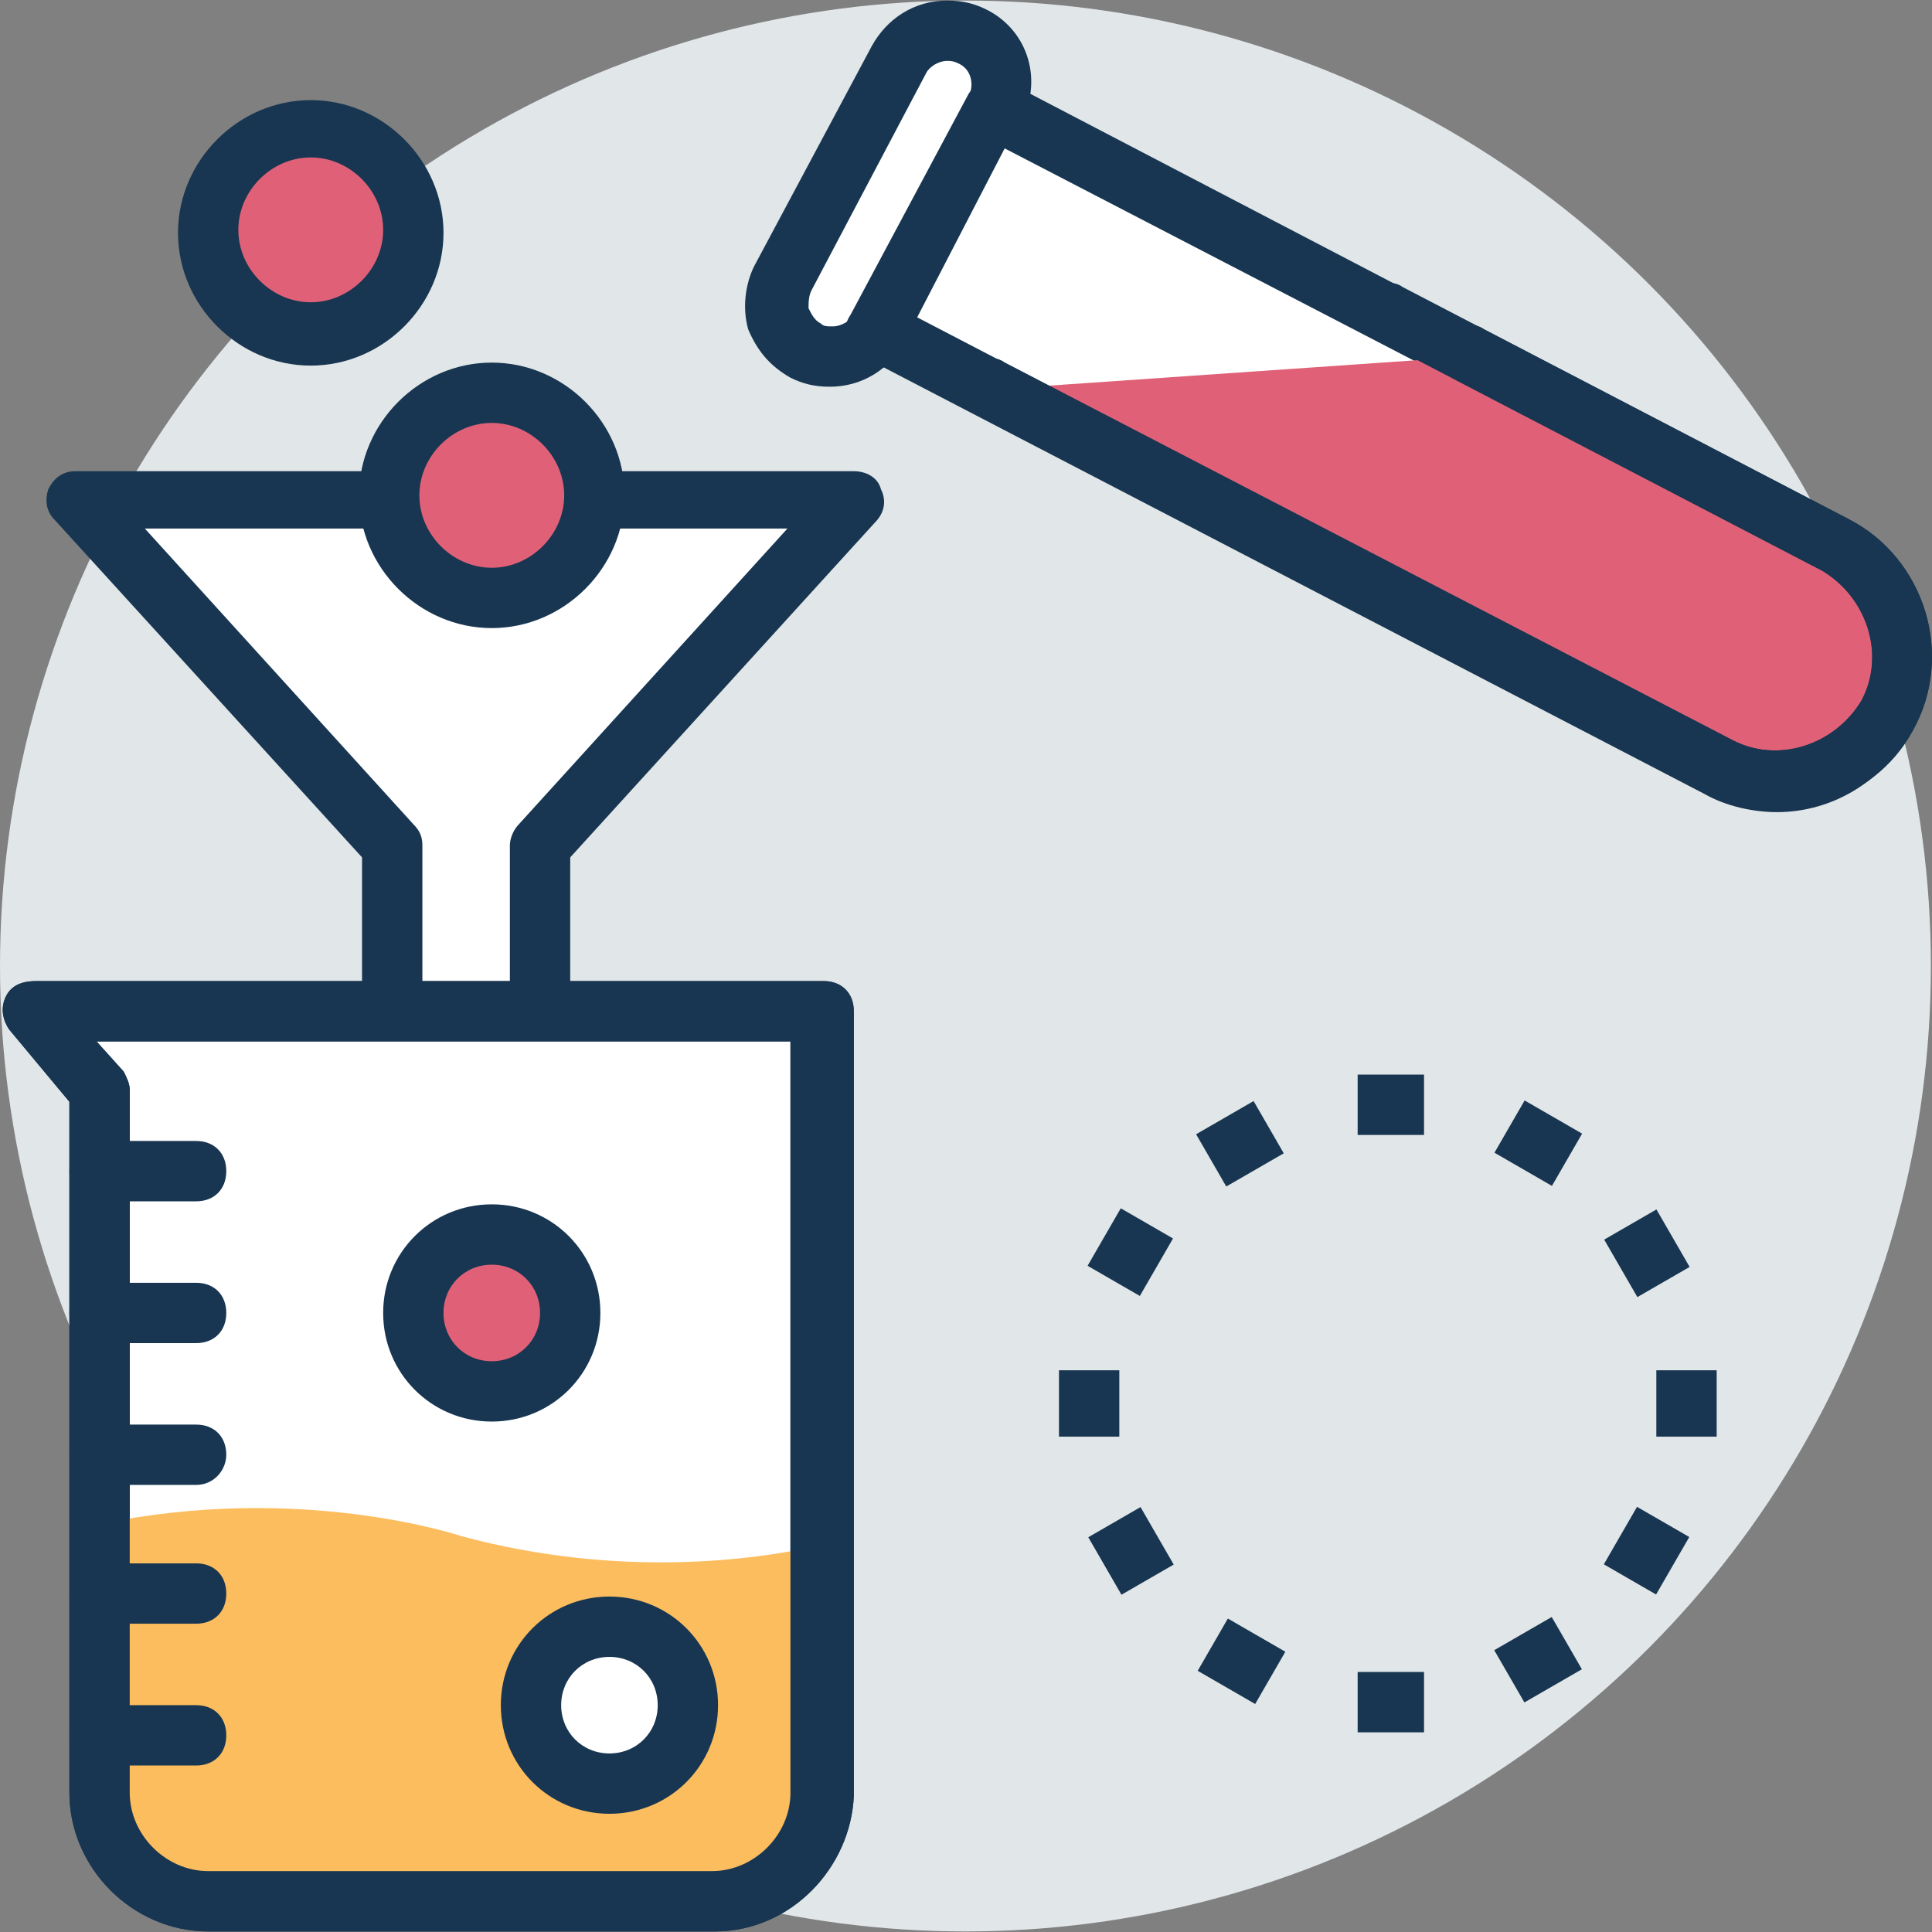 <?xml version="1.0"?>
<svg xmlns="http://www.w3.org/2000/svg" xmlns:xlink="http://www.w3.org/1999/xlink" xmlns:svgjs="http://svgjs.com/svgjs" version="1.1" width="512" height="512" x="0" y="0" viewBox="0 0 504.414 504.414" style="enable-background:new 0 0 512 512" xml:space="preserve" class=""><rect x="0" y="0" width="504.414" height="504.414" fill="#808080" stroke="none"/><g>
<circle xmlns="http://www.w3.org/2000/svg" style="" cx="252.062" cy="252.207" r="252.062" fill="#e1e6e8" data-original="#e1e6e8" class=""/>
<path xmlns="http://www.w3.org/2000/svg" style="" d="M234.732,15.111L204.8,71.825c-3.938,7.089-0.788,15.754,5.514,18.905  c7.089,3.938,15.754,0.788,18.905-5.514l29.932-56.714c3.938-7.089,0.788-15.754-5.514-18.905  C246.548,5.659,237.883,8.81,234.732,15.111z" fill="#ffffff" data-original="#ffffff" class=""/>
<path xmlns="http://www.w3.org/2000/svg" style="" d="M216.615,100.97L216.615,100.97c-3.938,0-7.089-0.788-10.24-2.363  c-5.514-3.151-8.665-7.089-11.028-12.603c-1.575-5.514-0.788-11.815,1.575-16.542l30.72-57.502  c3.938-7.089,11.028-11.815,19.692-11.815c3.938,0,7.089,0.788,10.24,2.363c11.028,5.514,14.966,18.905,8.665,29.932l-29.932,56.714  C232.369,96.244,225.28,100.97,216.615,100.97z M247.335,15.899c-2.363,0-4.726,1.575-5.514,3.151l-29.932,56.714  c-0.788,1.575-0.788,3.151-0.788,4.726c0.788,1.575,1.575,3.151,3.151,3.938c0.788,0.788,1.575,0.788,3.151,0.788l0,0  c2.363,0,4.726-1.575,5.514-3.151l29.932-56.714c1.575-3.151,0.788-7.089-2.363-8.665C248.911,15.899,248.123,15.899,247.335,15.899  z" fill="#183651" data-original="#183651" class=""/>
<path xmlns="http://www.w3.org/2000/svg" style="" d="M229.218,86.004l218.978,114.215c15.754,8.665,35.446,2.363,44.111-13.391l0,0  c8.665-15.754,2.363-35.446-13.391-44.111L259.938,28.502L229.218,86.004z" fill="#ffffff" data-original="#ffffff" class=""/>
<path xmlns="http://www.w3.org/2000/svg" style="" d="M463.951,212.035L463.951,212.035c-6.302,0-13.391-1.575-18.905-4.726L225.28,93.093  c-1.575-0.788-3.151-2.363-3.938-4.726c-0.788-2.363-0.788-3.938,0.788-6.302l30.72-57.502c2.363-3.938,7.089-5.514,10.24-3.151  l218.978,114.215c19.692,10.24,27.569,35.446,16.542,55.138C492.308,203.37,478.917,212.035,463.951,212.035z M239.458,82.853  L451.348,193.13c12.603,6.302,27.569,1.575,33.871-10.24c6.302-11.815,1.575-26.782-10.24-33.871L262.302,38.742L239.458,82.853z" fill="#183651" data-original="#183651" class=""/>
<path xmlns="http://www.w3.org/2000/svg" style="" d="M258.363,101.758l189.834,98.462c15.754,8.665,35.446,2.363,44.111-13.391  c8.665-15.754,2.363-35.446-13.391-44.111l-95.311-49.625" fill="#e06177" data-original="#2aa0da" class=""/>
<g xmlns="http://www.w3.org/2000/svg">
	<path style="" d="M444.258,206.521l-189.046-98.462c-3.938-2.363-5.514-7.089-3.151-10.24   c2.363-3.938,7.089-5.514,10.24-3.151l189.834,98.462c11.815,6.302,26.782,1.575,33.871-10.24   c6.302-11.815,1.575-26.782-10.24-33.871l-95.311-49.625c-3.938-2.363-5.514-7.089-3.151-10.24   c2.363-3.938,7.089-5.514,10.24-3.151l95.311,49.625c19.692,10.24,27.569,35.446,16.542,55.138   C489.157,209.671,463.951,217.548,444.258,206.521z" fill="#183651" data-original="#183651" class=""/>
	<path style="" d="M444.258,206.521l-189.046-98.462c-3.938-2.363-5.514-7.089-3.151-10.24   c2.363-3.938,7.089-5.514,10.24-3.151l189.834,98.462c11.815,6.302,26.782,1.575,33.871-10.24   c6.302-11.815,1.575-26.782-10.24-33.871L359.188,88.367c-3.938-2.363-5.514-7.089-3.151-10.24   c2.363-3.938,7.089-5.514,10.24-3.151l116.578,60.652c19.692,10.24,27.569,35.446,16.542,55.138   C489.157,209.671,463.951,217.548,444.258,206.521z" fill="#183651" data-original="#183651" class=""/>
</g>
<polygon xmlns="http://www.w3.org/2000/svg" style="" points="223.705,130.902 19.692,130.902 102.4,220.699 102.4,295.53 140.997,324.675   140.997,220.699 " fill="#ffffff" data-original="#ffffff" class=""/>
<path xmlns="http://www.w3.org/2000/svg" style="" d="M140.997,332.551c-1.575,0-3.151-0.788-4.726-1.575l-38.597-29.145  c-2.363-1.575-3.151-3.938-3.151-6.302v-71.68l-80.345-88.222c-2.363-2.363-2.363-5.514-1.575-7.877  c1.575-3.151,3.938-4.726,7.089-4.726h203.225c3.151,0,6.302,1.575,7.089,4.726c1.575,3.151,0.788,6.302-1.575,8.665l-79.557,87.434  v100.825c0,3.151-1.575,5.514-4.726,7.089C143.36,331.764,142.572,332.551,140.997,332.551z M110.277,291.591l22.843,17.329v-88.222  c0-1.575,0.788-3.938,2.363-5.514l70.105-77.194H37.809l70.105,77.194c1.575,1.575,2.363,3.151,2.363,5.514V291.591z" fill="#183651" data-original="#183651" class=""/>
<circle xmlns="http://www.w3.org/2000/svg" style="" cx="81.132" cy="60.01" r="26.782" fill="#e06177" data-original="#2aa0da" class=""/>
<path xmlns="http://www.w3.org/2000/svg" style="" d="M81.132,95.456c-18.905,0-34.658-15.754-34.658-34.658s15.754-34.658,34.658-34.658  s34.658,15.754,34.658,34.658C115.791,79.702,100.037,95.456,81.132,95.456z M81.132,41.105c-10.24,0-18.905,8.665-18.905,18.905  s8.665,18.905,18.905,18.905c10.24,0,18.905-8.665,18.905-18.905C100.037,49.77,91.372,41.105,81.132,41.105z" fill="#183651" data-original="#183651" class=""/>
<circle xmlns="http://www.w3.org/2000/svg" style="" cx="128.394" cy="129.327" r="26.782" fill="#e06177" data-original="#2aa0da" class=""/>
<path xmlns="http://www.w3.org/2000/svg" style="" d="M128.394,163.985c-18.905,0-34.658-15.754-34.658-34.658s15.754-34.658,34.658-34.658  s34.658,15.754,34.658,34.658C163.052,148.231,147.298,163.985,128.394,163.985z M128.394,110.422  c-10.24,0-18.905,8.665-18.905,18.905s8.665,18.905,18.905,18.905s18.905-8.665,18.905-18.905S138.634,110.422,128.394,110.422z" fill="#183651" data-original="#183651" class=""/>
<path xmlns="http://www.w3.org/2000/svg" style="" d="M9.452,264.022l17.329,21.268v183.532c0,15.754,12.603,28.357,28.357,28.357h131.545  c15.754,0,28.357-12.603,28.357-28.357v-204.8H9.452z" fill="#ffffff" data-original="#ffffff" class=""/>
<path xmlns="http://www.w3.org/2000/svg" id="SVGCleanerId_0" style="" d="M186.683,504.268H54.351c-19.692,0-36.234-16.542-36.234-36.234V287.653  L2.363,268.748c-1.575-2.363-2.363-5.514-0.788-8.665s4.726-3.938,7.877-3.938H215.04c4.726,0,7.877,3.151,7.877,7.877v204.8  C222.129,487.727,206.375,504.268,186.683,504.268z M25.206,271.899l7.089,7.877c0.788,1.575,1.575,3.151,1.575,4.726v183.532  c0,11.028,9.452,20.48,20.48,20.48h131.545c11.028,0,20.48-9.452,20.48-20.48V271.899H25.206z" fill="#183651" data-original="#183651" class=""/>
<path xmlns="http://www.w3.org/2000/svg" style="" d="M120.517,401.081c0,0-41.748-14.178-94.523-3.151v3.151v66.954c0,15.754,12.603,28.357,28.357,28.357  h131.545c15.754,0,28.357-12.603,28.357-28.357v-64.591C196.923,407.382,161.477,412.108,120.517,401.081z" fill="#fcbd5e" data-original="#fcbd5e"/>
<g xmlns="http://www.w3.org/2000/svg">
	<path style="" d="M51.2,313.647H25.994c-4.726,0-7.877-3.151-7.877-7.877s3.151-7.877,7.877-7.877H51.2   c4.726,0,7.877,3.151,7.877,7.877S55.926,313.647,51.2,313.647z" fill="#183651" data-original="#183651" class=""/>
	<path style="" d="M51.2,350.668H25.994c-4.726,0-7.877-3.151-7.877-7.877s3.151-7.877,7.877-7.877H51.2   c4.726,0,7.877,3.151,7.877,7.877S55.926,350.668,51.2,350.668z" fill="#183651" data-original="#183651" class=""/>
	<path style="" d="M51.2,387.69H25.994c-4.726,0-7.877-3.151-7.877-7.877c0-4.726,3.151-7.877,7.877-7.877H51.2   c4.726,0,7.877,3.151,7.877,7.877C59.077,383.751,55.926,387.69,51.2,387.69z" fill="#183651" data-original="#183651" class=""/>
	<path style="" d="M51.2,423.924H25.994c-4.726,0-7.877-3.151-7.877-7.877s3.151-7.877,7.877-7.877H51.2   c4.726,0,7.877,3.151,7.877,7.877C59.077,420.773,55.926,423.924,51.2,423.924z" fill="#183651" data-original="#183651" class=""/>
	<path style="" d="M51.2,460.945H25.994c-4.726,0-7.877-3.151-7.877-7.877s3.151-7.877,7.877-7.877H51.2   c4.726,0,7.877,3.151,7.877,7.877S55.926,460.945,51.2,460.945z" fill="#183651" data-original="#183651" class=""/>
</g>
<circle xmlns="http://www.w3.org/2000/svg" style="" cx="159.114" cy="445.191" r="20.48" fill="#ffffff" data-original="#ffffff" class=""/>
<path xmlns="http://www.w3.org/2000/svg" style="" d="M159.114,473.548c-15.754,0-28.357-12.603-28.357-28.357s12.603-28.357,28.357-28.357  s28.357,12.603,28.357,28.357S174.868,473.548,159.114,473.548z M159.114,432.588c-7.089,0-12.603,5.514-12.603,12.603  s5.514,12.603,12.603,12.603c7.089,0,12.603-5.514,12.603-12.603S166.203,432.588,159.114,432.588z" fill="#183651" data-original="#183651" class=""/>
<circle xmlns="http://www.w3.org/2000/svg" style="" cx="128.394" cy="342.791" r="20.48" fill="#e06177" data-original="#2aa0da" class=""/>
<path xmlns="http://www.w3.org/2000/svg" style="" d="M128.394,371.148c-15.754,0-28.357-12.603-28.357-28.357s12.603-28.357,28.357-28.357  s28.357,12.603,28.357,28.357S144.148,371.148,128.394,371.148z M128.394,330.188c-7.089,0-12.603,5.514-12.603,12.603  s5.514,12.603,12.603,12.603c7.089,0,12.603-5.514,12.603-12.603C140.997,335.702,135.483,330.188,128.394,330.188z" fill="#183651" data-original="#183651" class=""/>
<g xmlns="http://www.w3.org/2000/svg">
	<path id="SVGCleanerId_0_1_" style="" d="M186.683,504.268H54.351c-19.692,0-36.234-16.542-36.234-36.234V287.653   L2.363,268.748c-1.575-2.363-2.363-5.514-0.788-8.665s4.726-3.938,7.877-3.938H215.04c4.726,0,7.877,3.151,7.877,7.877v204.8   C222.129,487.727,206.375,504.268,186.683,504.268z M25.206,271.899l7.089,7.877c0.788,1.575,1.575,3.151,1.575,4.726v183.532   c0,11.028,9.452,20.48,20.48,20.48h131.545c11.028,0,20.48-9.452,20.48-20.48V271.899H25.206z" fill="#183651" data-original="#183651" class=""/>
</g>
<g xmlns="http://www.w3.org/2000/svg">
	<rect x="276.48" y="357.758" style="" width="15.754" height="17.329" fill="#183651" data-original="#183651" class=""/>
	<rect x="432.443" y="357.758" style="" width="15.754" height="17.329" fill="#183651" data-original="#183651" class=""/>
	
		<rect x="287.398" y="396.248" transform="matrix(-0.866 0.5 -0.5 -0.866 753.448 607.933)" style="" width="15.753" height="17.329" fill="#183651" data-original="#183651" class=""/>
	
		<rect x="422.117" y="318.349" transform="matrix(-0.866 0.5 -0.5 -0.866 965.862 395.405)" style="" width="15.754" height="17.329" fill="#183651" data-original="#183651" class=""/>
	
		<rect x="316.258" y="425.142" transform="matrix(-0.5 0.866 -0.866 -0.5 861.883 369.934)" style="" width="15.754" height="17.329" fill="#183651" data-original="#183651" class=""/>
	
		<rect x="393.76" y="289.866" transform="matrix(-0.5 0.866 -0.866 -0.5 860.967 99.912)" style="" width="15.754" height="17.329" fill="#183651" data-original="#183651" class=""/>
	<rect x="354.462" y="436.527" style="" width="17.329" height="15.754" fill="#183651" data-original="#183651" class=""/>
	<rect x="354.462" y="280.564" style="" width="17.329" height="15.754" fill="#183651" data-original="#183651" class=""/>
	
		<rect x="392.885" y="425.444" transform="matrix(-0.866 0.5 -0.5 -0.866 965.965 607.806)" style="" width="17.329" height="15.753" fill="#183651" data-original="#183651" class=""/>
	
		<rect x="315.05" y="290.744" transform="matrix(-0.866 0.5 -0.5 -0.866 753.372 395.371)" style="" width="17.329" height="15.753" fill="#183651" data-original="#183651" class=""/>
	
		<rect x="421.288" y="397.234" transform="matrix(-0.5 0.866 -0.866 -0.5 995.69 235.071)" style="" width="17.328" height="15.753" fill="#183651" data-original="#183651" class=""/>
	
		<rect x="286.429" y="319.035" transform="matrix(-0.5 0.866 -0.866 -0.5 725.755 234.815)" style="" width="17.329" height="15.753" fill="#183651" data-original="#183651" class=""/>
</g>
<g xmlns="http://www.w3.org/2000/svg">
</g>
<g xmlns="http://www.w3.org/2000/svg">
</g>
<g xmlns="http://www.w3.org/2000/svg">
</g>
<g xmlns="http://www.w3.org/2000/svg">
</g>
<g xmlns="http://www.w3.org/2000/svg">
</g>
<g xmlns="http://www.w3.org/2000/svg">
</g>
<g xmlns="http://www.w3.org/2000/svg">
</g>
<g xmlns="http://www.w3.org/2000/svg">
</g>
<g xmlns="http://www.w3.org/2000/svg">
</g>
<g xmlns="http://www.w3.org/2000/svg">
</g>
<g xmlns="http://www.w3.org/2000/svg">
</g>
<g xmlns="http://www.w3.org/2000/svg">
</g>
<g xmlns="http://www.w3.org/2000/svg">
</g>
<g xmlns="http://www.w3.org/2000/svg">
</g>
<g xmlns="http://www.w3.org/2000/svg">
</g>
</g></svg>
